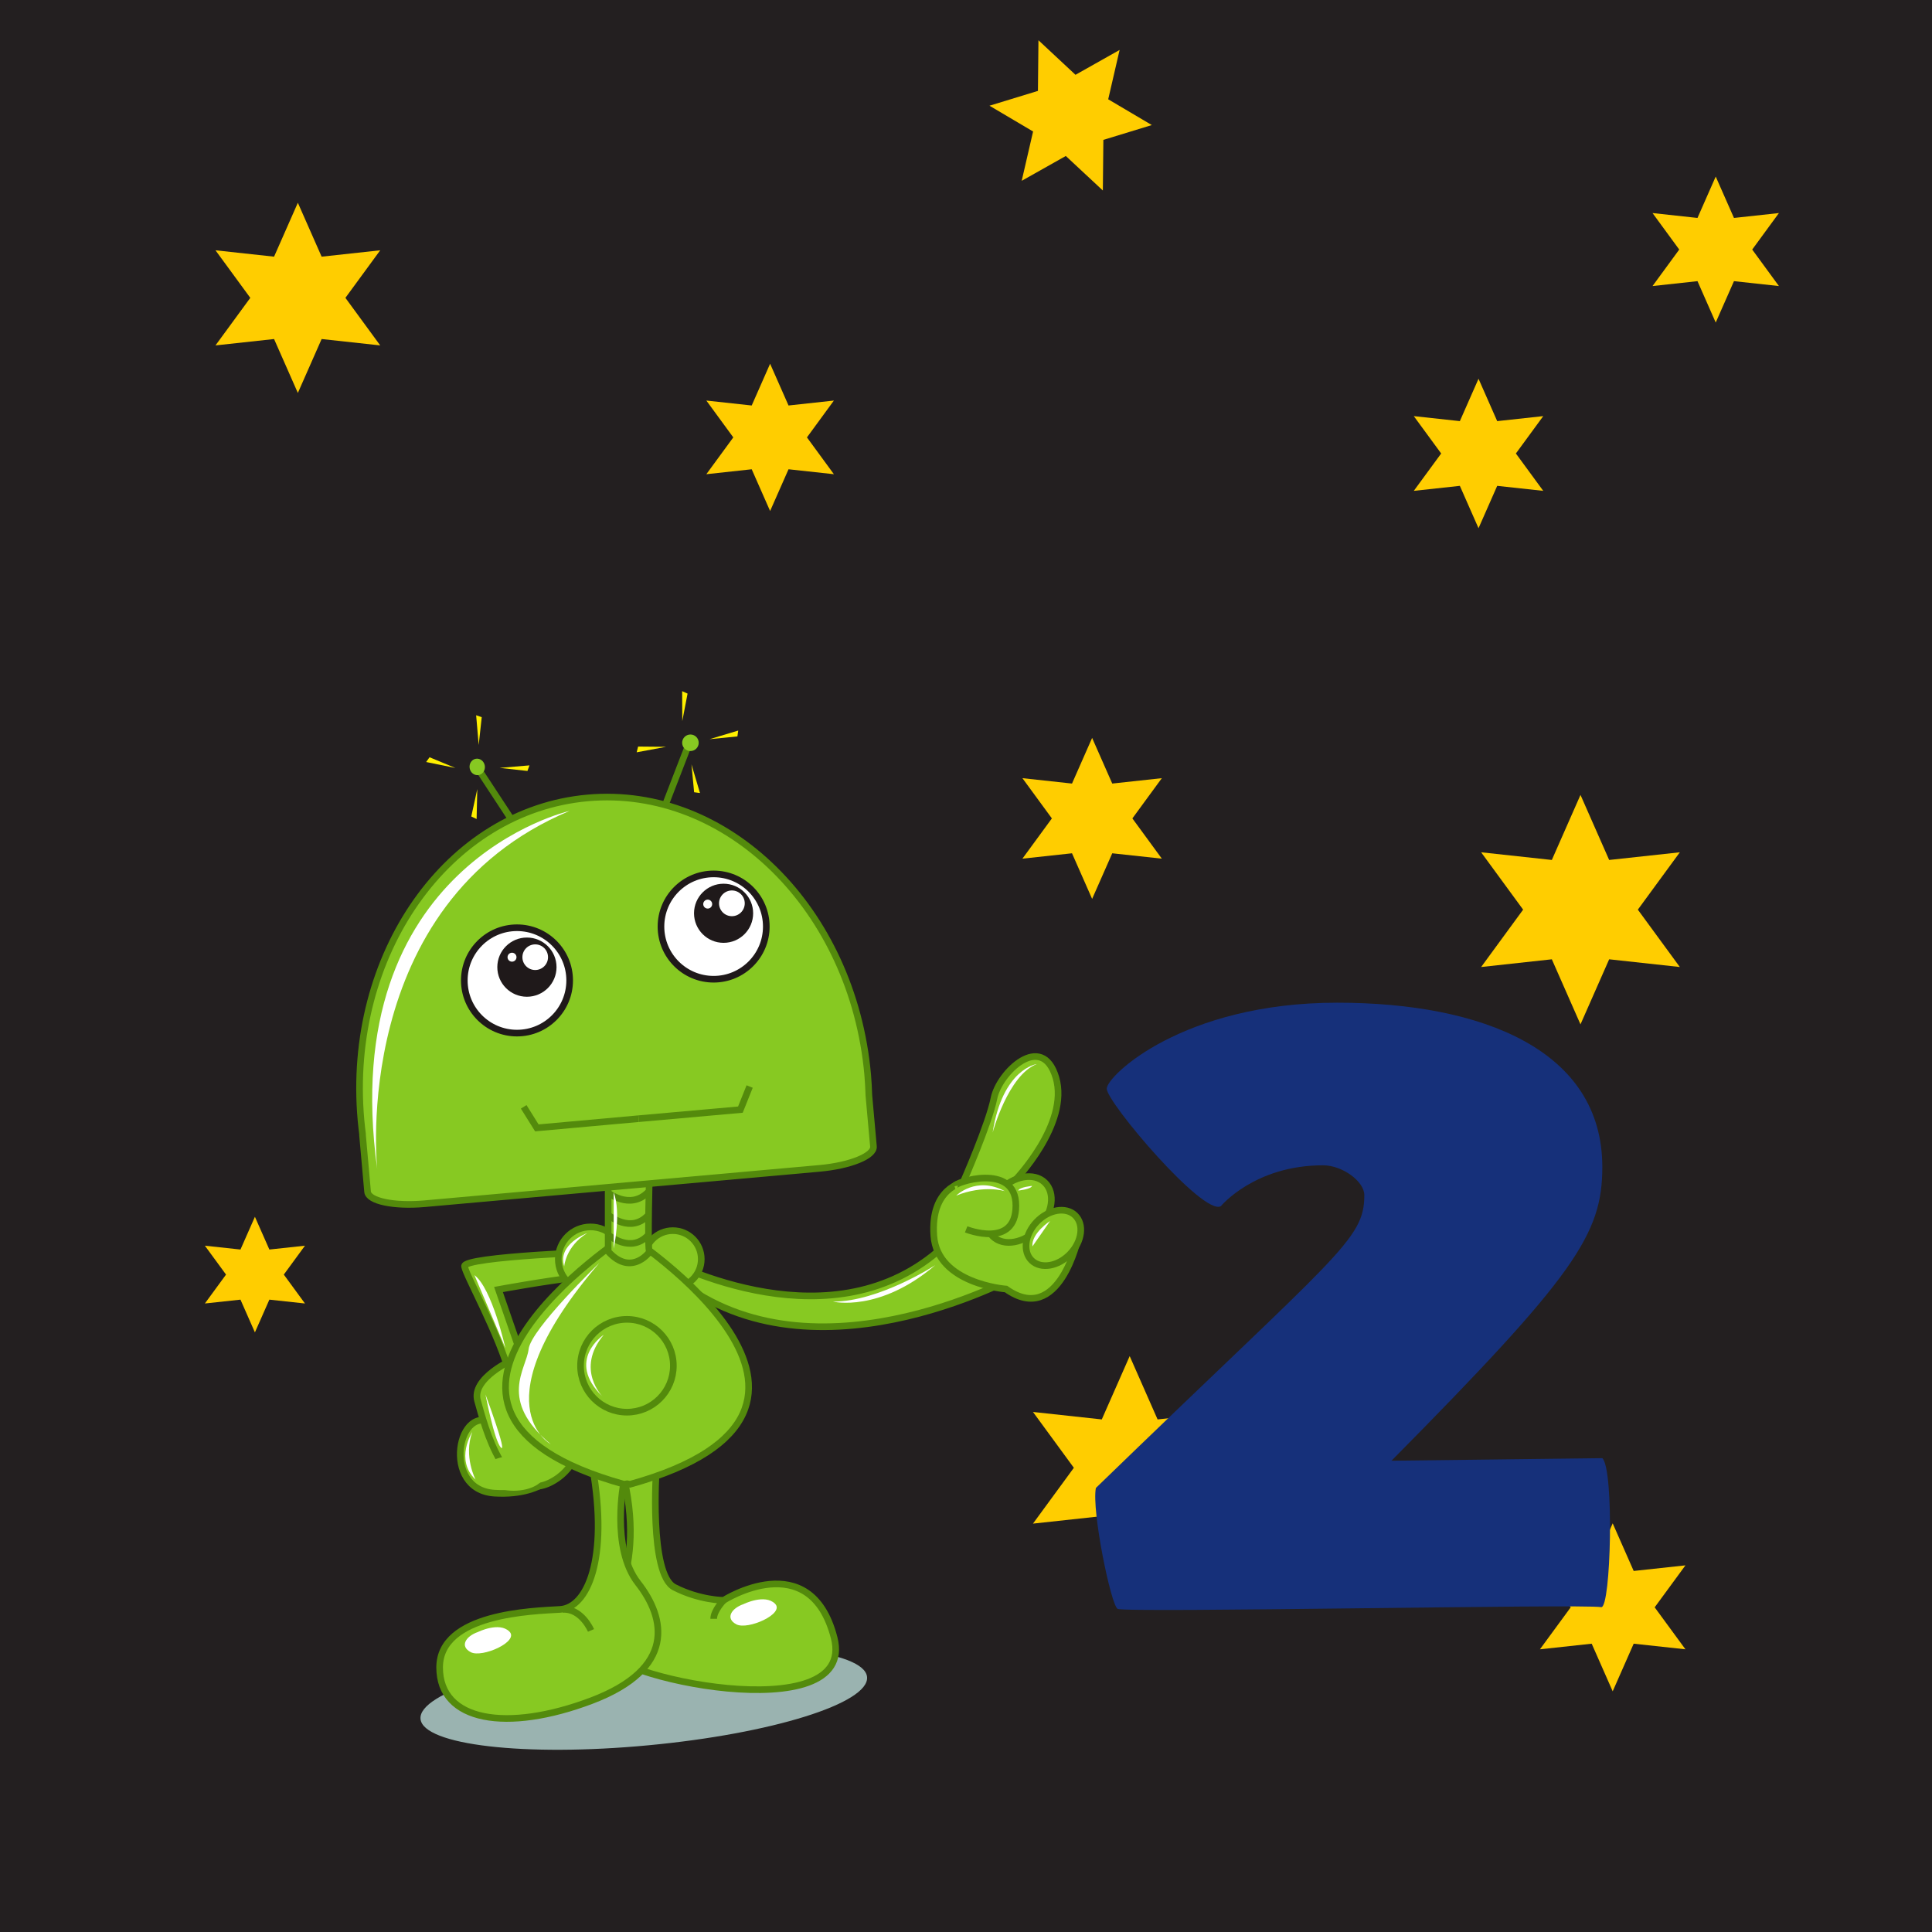 <?xml version="1.0" encoding="utf-8"?>
<!-- Generator: Adobe Illustrator 16.0.0, SVG Export Plug-In . SVG Version: 6.00 Build 0)  -->
<!DOCTYPE svg PUBLIC "-//W3C//DTD SVG 1.1//EN" "http://www.w3.org/Graphics/SVG/1.1/DTD/svg11.dtd">
<svg version="1.1" id="Capa_1" xmlns="http://www.w3.org/2000/svg" xmlns:xlink="http://www.w3.org/1999/xlink" x="0px" y="0px"
	 width="120px" height="120px" viewBox="0 0 120 120" enable-background="new 0 0 120 120" xml:space="preserve">
<rect x="-0.233" y="-1.312" fill="#231F20" width="121.733" height="122.826"/>
<g>
	<path fill="#9AB3B0" d="M39.712,102.523c7.659-0.719,13.99,0.016,14.143,1.638c0.152,1.628-5.931,3.526-13.593,4.243
		c-7.658,0.723-13.989-0.014-14.143-1.637C25.966,105.145,32.05,103.244,39.712,102.523z"/>
	<g>
		<circle opacity="0.8" fill="#004A3F" enable-background="new    " cx="60.36" cy="77.998" r="1.379"/>
		
			<radialGradient id="SVGID_1_" cx="192.759" cy="-640.486" r="0.7" gradientTransform="matrix(0.701 0.713 -0.713 0.701 -532.532 389.142)" gradientUnits="userSpaceOnUse">
			<stop  offset="0" style="stop-color:#00C8C5"/>
			<stop  offset="0.126" style="stop-color:#00C1BD"/>
			<stop  offset="0.339" style="stop-color:#00AFA6"/>
			<stop  offset="0.614" style="stop-color:#008F80"/>
			<stop  offset="0.621" style="stop-color:#008E80"/>
			<stop  offset="0.993" style="stop-color:#007C6D"/>
		</radialGradient>
		<circle fill="url(#SVGID_1_)" cx="60.216" cy="77.999" r="1.28"/>
		<g>
			
				<line fill="none" stroke="#005C51" stroke-width="0.246" stroke-miterlimit="10" x1="59.53" y1="77.348" x2="60.923" y2="78.859"/>
		</g>
		<g>
			
				<line fill="none" stroke="#005C51" stroke-width="0.246" stroke-miterlimit="10" x1="60.98" y1="77.409" x2="59.471" y2="78.799"/>
		</g>
	</g>
	<path fill="#FFFFFF" stroke="#1F191A" stroke-width="0.153" stroke-miterlimit="10" d="M38.871,92.003"/>
	<path fill="#87C922" stroke="#538A0C" stroke-width="0.412" stroke-miterlimit="10" d="M40.768,91.209
		c0,0-0.464,6.568,1.114,7.379c1.579,0.811,3.062,0.811,3.062,0.811s5.38-3.438,6.866,2.324c1.483,5.766-14.383,2.43-14.383,0.506
		c0-1.92,2.877-4.446,1.207-10.918L40.768,91.209z"/>
	<path fill="#87C922" stroke="#538A0C" stroke-width="0.412" stroke-miterlimit="10" d="M38.751,92.016c0,0-0.84,4.105,0.875,6.305
		c1.719,2.19,2.37,5.314-2.881,7.307c-5.254,1.989-9.439,1.305-9.439-2.059c0-3.364,5.802-3.504,7.481-3.605
		c1.683-0.104,3.02-3.087,2.023-8.818L38.751,92.016z"/>
	<path fill="#87C922" stroke="#538A0C" stroke-width="0.412" stroke-miterlimit="10" d="M36.709,101.268
		c0,0-0.584-1.371-1.75-1.305"/>
	<path fill="#87C922" stroke="#538A0C" stroke-width="0.412" stroke-miterlimit="10" d="M63.604,79.021l-4.445-2.148
		c-6.523,6.796-16.42,2.152-18.588,1.006l-1.201-1.199l-1.445,1.086l-0.149-0.039c0,0-9.025,0.309-8.923,0.926
		c0.103,0.619,2.111,4.117,2.882,6.949l0.67-1.34l-1.443-4.168c0,0,2.778-0.513,4.866-0.759l-0.044,0.034l7,0.724l-0.294-0.299
		C51.173,86.093,63.604,79.021,63.604,79.021z"/>
	<path fill="#87C922" stroke="#538A0C" stroke-width="0.412" stroke-miterlimit="10" d="M59.818,73.447c0,0,1.602-3.635,1.92-5.233
		c0.318-1.604,2.99-4.17,3.846-1.284c0.854,2.885-2.563,6.41-2.563,6.41l3.949,3.524c0,0-1.178,5.551-4.484,3.2
		c0,0-4.271-0.316-4.484-3.311C57.788,73.766,59.818,73.447,59.818,73.447z"/>
	<path fill="#87C922" stroke="#538A0C" stroke-width="0.412" stroke-miterlimit="10" d="M64.896,73.449
		c0.67,0.646,0.496,1.919-0.393,2.849c-0.889,0.923-2.156,1.151-2.829,0.505c-0.673-0.646-0.495-1.921,0.392-2.849
		C62.956,73.029,64.223,72.802,64.896,73.449z"/>
	
		<ellipse transform="matrix(0.722 0.692 -0.692 0.722 71.415 -23.871)" fill="#87C922" stroke="#538A0C" stroke-width="0.412" stroke-miterlimit="10" cx="65.395" cy="76.881" rx="1.439" ry="1.945"/>
	<path fill="#87C922" stroke="#538A0C" stroke-width="0.412" stroke-miterlimit="10" d="M59.288,73.676
		c-0.035-0.238,3.81-1.512,3.81,1.202c0,2.711-3.088,1.478-3.088,1.478"/>
	<path fill="#87C922" stroke="#538A0C" stroke-width="0.412" stroke-miterlimit="10" d="M34.947,90.984
		c0,0-0.855,1.961-4.227,1.759c-3.369-0.202-2.264-5.786,0-4.276L34.947,90.984z"/>
	<path fill="#87C922" stroke="#538A0C" stroke-width="0.412" stroke-miterlimit="10" d="M31.877,84.441
		c0,0-2.615,1.158-2.214,2.564c0.403,1.41,1.763,6.992,4.933,4.83C37.763,89.674,36.507,82.079,31.877,84.441z"/>
	<ellipse fill="#87C922" cx="31.904" cy="91.511" rx="1.937" ry="1.081"/>
	<polyline fill="none" stroke="#538A0C" stroke-width="0.412" stroke-miterlimit="10" points="29.615,47.622 31.94,51.164 
		41.258,50.173 42.784,46.222 	"/>
	
		<ellipse transform="matrix(0.988 -0.158 0.158 0.988 -7.131 5.257)" fill="#87C922" cx="29.603" cy="47.626" rx="0.476" ry="0.513"/>
	<circle fill="#87C922" cx="42.884" cy="46.135" r="0.514"/>
	<circle fill="#87C922" stroke="#538A0C" stroke-width="0.412" stroke-miterlimit="10" cx="36.679" cy="78.207" r="2.002"/>
	<circle fill="#87C922" stroke="#538A0C" stroke-width="0.412" stroke-miterlimit="10" cx="41.789" cy="78.205" r="1.768"/>
	<path fill="#87C922" stroke="#538A0C" stroke-width="0.412" stroke-miterlimit="10" d="M39.033,76.746l-0.083,0.043l-0.082-0.043
		c0,0-16.732,10.813-0.105,15.445l0.187-0.033l0.188,0.033C55.765,87.559,39.033,76.746,39.033,76.746z"/>
	<path fill="#87C922" stroke="#538A0C" stroke-width="0.412" stroke-miterlimit="10" d="M40.346,72.477c0,0-0.154,5.406,0,5.252
		c0.155-0.155-1.062,1.68-2.572,0v-5.285L40.346,72.477z"/>
	<path fill="#87C922" stroke="#538A0C" stroke-width="0.412" stroke-miterlimit="10" d="M53.894,66.749
		c-0.92-10.271-8.709-17.966-17.4-17.188c-8.691,0.779-14.99,9.732-14.073,20.005c0.027,0.297,0.061,0.592,0.098,0.884
		c0,0.018-0.005,0.032-0.002,0.048l0.314,3.521c0.051,0.582,1.636,0.914,3.538,0.746L50.9,72.57c1.905-0.17,3.403-0.779,3.352-1.361
		l-0.285-3.172C53.953,67.604,53.931,67.178,53.894,66.749z"/>
	<circle fill="#FFFFFF" stroke="#1F191A" stroke-width="0.412" stroke-miterlimit="10" cx="32.111" cy="60.896" r="3.272"/>
	<circle fill="#87C922" stroke="#538A0C" stroke-width="0.412" stroke-miterlimit="10" cx="38.941" cy="84.83" r="2.883"/>
	<circle fill="#1F191A" cx="32.728" cy="60.071" r="1.839"/>
	<circle fill="#FFFFFF" cx="33.243" cy="59.453" r="0.796"/>
	<circle fill="#FFFFFF" stroke="#1F191A" stroke-width="0.412" stroke-miterlimit="10" cx="44.325" cy="57.551" r="3.271"/>
	<circle fill="#1F191A" cx="44.943" cy="56.725" r="1.836"/>
	<circle fill="#FFFFFF" cx="45.459" cy="56.107" r="0.799"/>
	<g>
		<polyline fill="#87C922" stroke="#538A0C" stroke-width="0.412" stroke-miterlimit="10" points="32.527,68.747 33.344,70.055 
			39.663,69.484 		"/>
		<polyline fill="#87C922" stroke="#538A0C" stroke-width="0.412" stroke-miterlimit="10" points="46.562,67.486 45.987,68.921 
			39.667,69.484 		"/>
	</g>
	<path fill="#87C922" stroke="#538A0C" stroke-width="0.412" stroke-miterlimit="10" d="M37.722,74.052c0,0,1.399,1.134,2.527,0"/>
	<path fill="#87C922" stroke="#538A0C" stroke-width="0.412" stroke-miterlimit="10" d="M37.823,75.494c0,0,1.343,1.134,2.425,0"/>
	<path fill="#87C922" stroke="#538A0C" stroke-width="0.412" stroke-miterlimit="10" d="M37.823,76.73c0,0,1.343,1.133,2.425,0"/>
	<circle fill="#FFFFFF" cx="31.802" cy="59.453" r="0.278"/>
	<path fill="#FFFFFF" d="M43.958,55.877c0.151,0,0.277,0.125,0.277,0.276c0,0.157-0.125,0.28-0.277,0.28
		c-0.154,0-0.28-0.122-0.28-0.28C43.681,56.002,43.805,55.877,43.958,55.877z"/>
	<polygon fill="#FFF000" points="28.285,47.7 26.469,47.33 26.68,47.035 	"/>
	<polygon fill="#FFF000" points="29.733,46.273 29.574,44.425 29.921,44.546 	"/>
	<polygon fill="#FFF000" points="29.645,49.013 29.603,50.871 29.272,50.713 	"/>
	<polygon fill="#FFF000" points="31.037,47.695 32.885,47.539 32.761,47.886 	"/>
	<polygon fill="#FFF000" points="42.378,44.788 42.37,42.931 42.706,43.08 	"/>
	<polygon fill="#FFF000" points="44.073,45.912 45.852,45.376 45.802,45.74 	"/>
	<polygon fill="#FFF000" points="41.373,46.386 39.545,46.727 39.634,46.37 	"/>
	<polygon fill="#FFF000" points="42.949,47.476 43.477,49.256 43.113,49.208 	"/>
	<path fill="#87C922" stroke="#538A0C" stroke-width="0.412" stroke-miterlimit="10" d="M44.943,99.4c0,0-0.614,0.632-0.614,1.148"
		/>
	<path fill="#FFFFFF" d="M37.226,78.445c0,0-4.256,4.117-4.393,5.353c-0.138,1.236-1.922,3.159,1.373,5.903
		C34.206,89.702,29.677,87.23,37.226,78.445z"/>
	<path fill="#FFFFFF" d="M35.373,50.368c0,0-14.551,3.294-11.943,22.245C23.43,72.613,21.646,56.134,35.373,50.368z"/>
	<path fill="#FFFFFF" d="M29.468,79.202l1.921,4.528C31.392,83.73,30.566,80.025,29.468,79.202z"/>
	<path fill="#FFFFFF" d="M30.154,86.614c0,0,0.55,2.884,0.96,3.295C31.528,90.318,30.154,86.614,30.154,86.614z"/>
	<path fill="#FFFFFF" d="M29.331,88.947c0,0-1.097,1.718,0.206,2.951C29.536,91.898,28.782,90.46,29.331,88.947z"/>
	<path fill="#FFFFFF" d="M36.47,76.593c0,0-1.872,0.688-1.426,2.062C35.044,78.652,35.133,77.418,36.47,76.593z"/>
	<path fill="#FFFFFF" d="M38.117,74.052v3.501C38.117,77.553,38.6,75.357,38.117,74.052z"/>
	<path fill="#FFFFFF" d="M37.499,82.909c0,0-2.402,1.577-0.068,3.841C37.429,86.75,35.716,85.034,37.499,82.909z"/>
	<path fill="#FFFFFF" d="M59.393,74.26c0,0,1.233-1.236,3.019-0.275C62.411,73.984,61.105,73.573,59.393,74.26z"/>
	<path fill="#FFFFFF" d="M64.4,66.09c0,0-2.127,0.274-2.746,4.258C61.654,70.346,62.615,66.775,64.4,66.09z"/>
	<path fill="#FFFFFF" d="M29.684,101.368c0,0,1.319-0.657,1.953-0.032c0.636,0.622-1.695,1.655-2.396,1.284
		C28.535,102.253,28.931,101.627,29.684,101.368z"/>
	<path fill="#FFFFFF" d="M46.178,99.636c0,0,1.322-0.657,1.957-0.03c0.636,0.625-1.697,1.656-2.396,1.285
		C45.031,100.523,45.425,99.896,46.178,99.636z"/>
	<path fill="#FFFFFF" d="M65.225,75.838c0,0-1.17,0.758-1.1,1.58L65.225,75.838z"/>
	<path fill="#FFFFFF" d="M64.104,73.659c0,0-0.783,0.071-0.862,0.288C63.241,73.947,64.023,73.878,64.104,73.659z"/>
	<path fill="#FFFFFF" d="M58.088,78.582c0,0-3.475,2.264-6.35,2.264C51.738,80.846,54.61,81.543,58.088,78.582z"/>
</g>
<polygon fill="#FFCD00" points="68.5,11.833 66.199,9.688 63.459,11.232 64.167,8.167 61.459,6.566 64.468,5.646 64.5,2.5 
	66.801,4.646 69.541,3.102 68.833,6.167 71.541,7.768 68.532,8.688 "/>
<polygon fill="#FFCD00" points="91.834,23.525 92.994,26.157 95.854,25.846 94.154,28.167 95.854,30.488 92.994,30.177 
	91.834,32.809 90.674,30.177 87.813,30.488 89.514,28.167 87.813,25.846 90.674,26.157 "/>
<polygon fill="#FFCD00" points="98.167,49.374 99.948,53.414 104.338,52.937 101.729,56.5 104.338,60.063 99.948,59.584 
	98.167,63.625 96.387,59.584 91.996,60.063 94.604,56.5 91.996,52.937 96.387,53.414 "/>
<polygon fill="#FFCD00" points="106.566,10.967 107.7,13.537 110.492,13.233 108.833,15.5 110.492,17.767 107.7,17.463 
	106.566,20.033 105.434,17.463 102.641,17.767 104.3,15.5 102.641,13.233 105.434,13.537 "/>
<polygon fill="#FFCD00" points="18.5,12.593 19.977,15.942 23.616,15.546 21.454,18.5 23.616,21.454 19.977,21.058 18.5,24.407 
	17.023,21.058 13.384,21.454 15.546,18.5 13.384,15.546 17.023,15.942 "/>
<polygon fill="#FFCD00" points="70.167,84.23 71.9,88.163 76.174,87.699 73.635,91.167 76.174,94.635 71.9,94.171 70.167,98.104 
	68.434,94.171 64.16,94.635 66.699,91.167 64.16,87.699 68.434,88.163 "/>
<polygon fill="#FFCD00" points="67.834,45.833 69.084,48.668 72.164,48.333 70.334,50.833 72.164,53.333 69.084,52.999 
	67.834,55.833 66.584,52.999 63.504,53.333 65.334,50.833 63.504,48.333 66.584,48.668 "/>
<polygon fill="#FFCD00" points="15.833,75.577 16.731,77.611 18.942,77.372 17.628,79.167 18.942,80.962 16.731,80.723 
	15.833,82.757 14.936,80.723 12.725,80.962 14.039,79.167 12.725,77.372 14.936,77.611 "/>
<polygon fill="#FFCD00" points="91.962,71.827 93.141,74.5 96.044,74.186 94.318,76.541 96.044,78.896 93.141,78.582 91.962,81.255 
	90.783,78.582 87.88,78.896 89.605,76.541 87.88,74.186 90.783,74.5 "/>
<polygon fill="#FFCD00" points="100.167,94.617 101.471,97.575 104.686,97.227 102.775,99.834 104.686,102.441 101.471,102.093 
	100.167,105.051 98.863,102.093 95.648,102.441 97.559,99.834 95.648,97.227 98.863,97.575 "/>
<polygon fill="#FFCD00" points="47.833,22.593 48.977,25.186 51.795,24.879 50.121,27.167 51.795,29.454 48.977,29.147 
	47.833,31.74 46.69,29.147 43.872,29.454 45.546,27.167 43.872,24.879 46.69,25.186 "/>
<path fill="#16307A" d="M68.066,92.422C83.12,77.827,84.74,77.034,84.74,74.231c0-0.847-1.352-1.852-2.565-1.852
	c-4.253,0-6.346,2.538-6.346,2.538c-1.08,0.635-7.088-6.451-7.088-7.297c0-0.793,4.726-5.341,14.311-5.341
	c9.046,0,16.471,2.961,16.471,10.206c0,4.178-1.688,6.716-13.096,18.243l13.096-0.159c0.743,0.688,0.54,9.307-0.066,9.254
	c-1.08-0.212-29.567,0.37-30.04,0.105C69.011,99.719,67.796,93.85,68.066,92.422z"/>
</svg>
